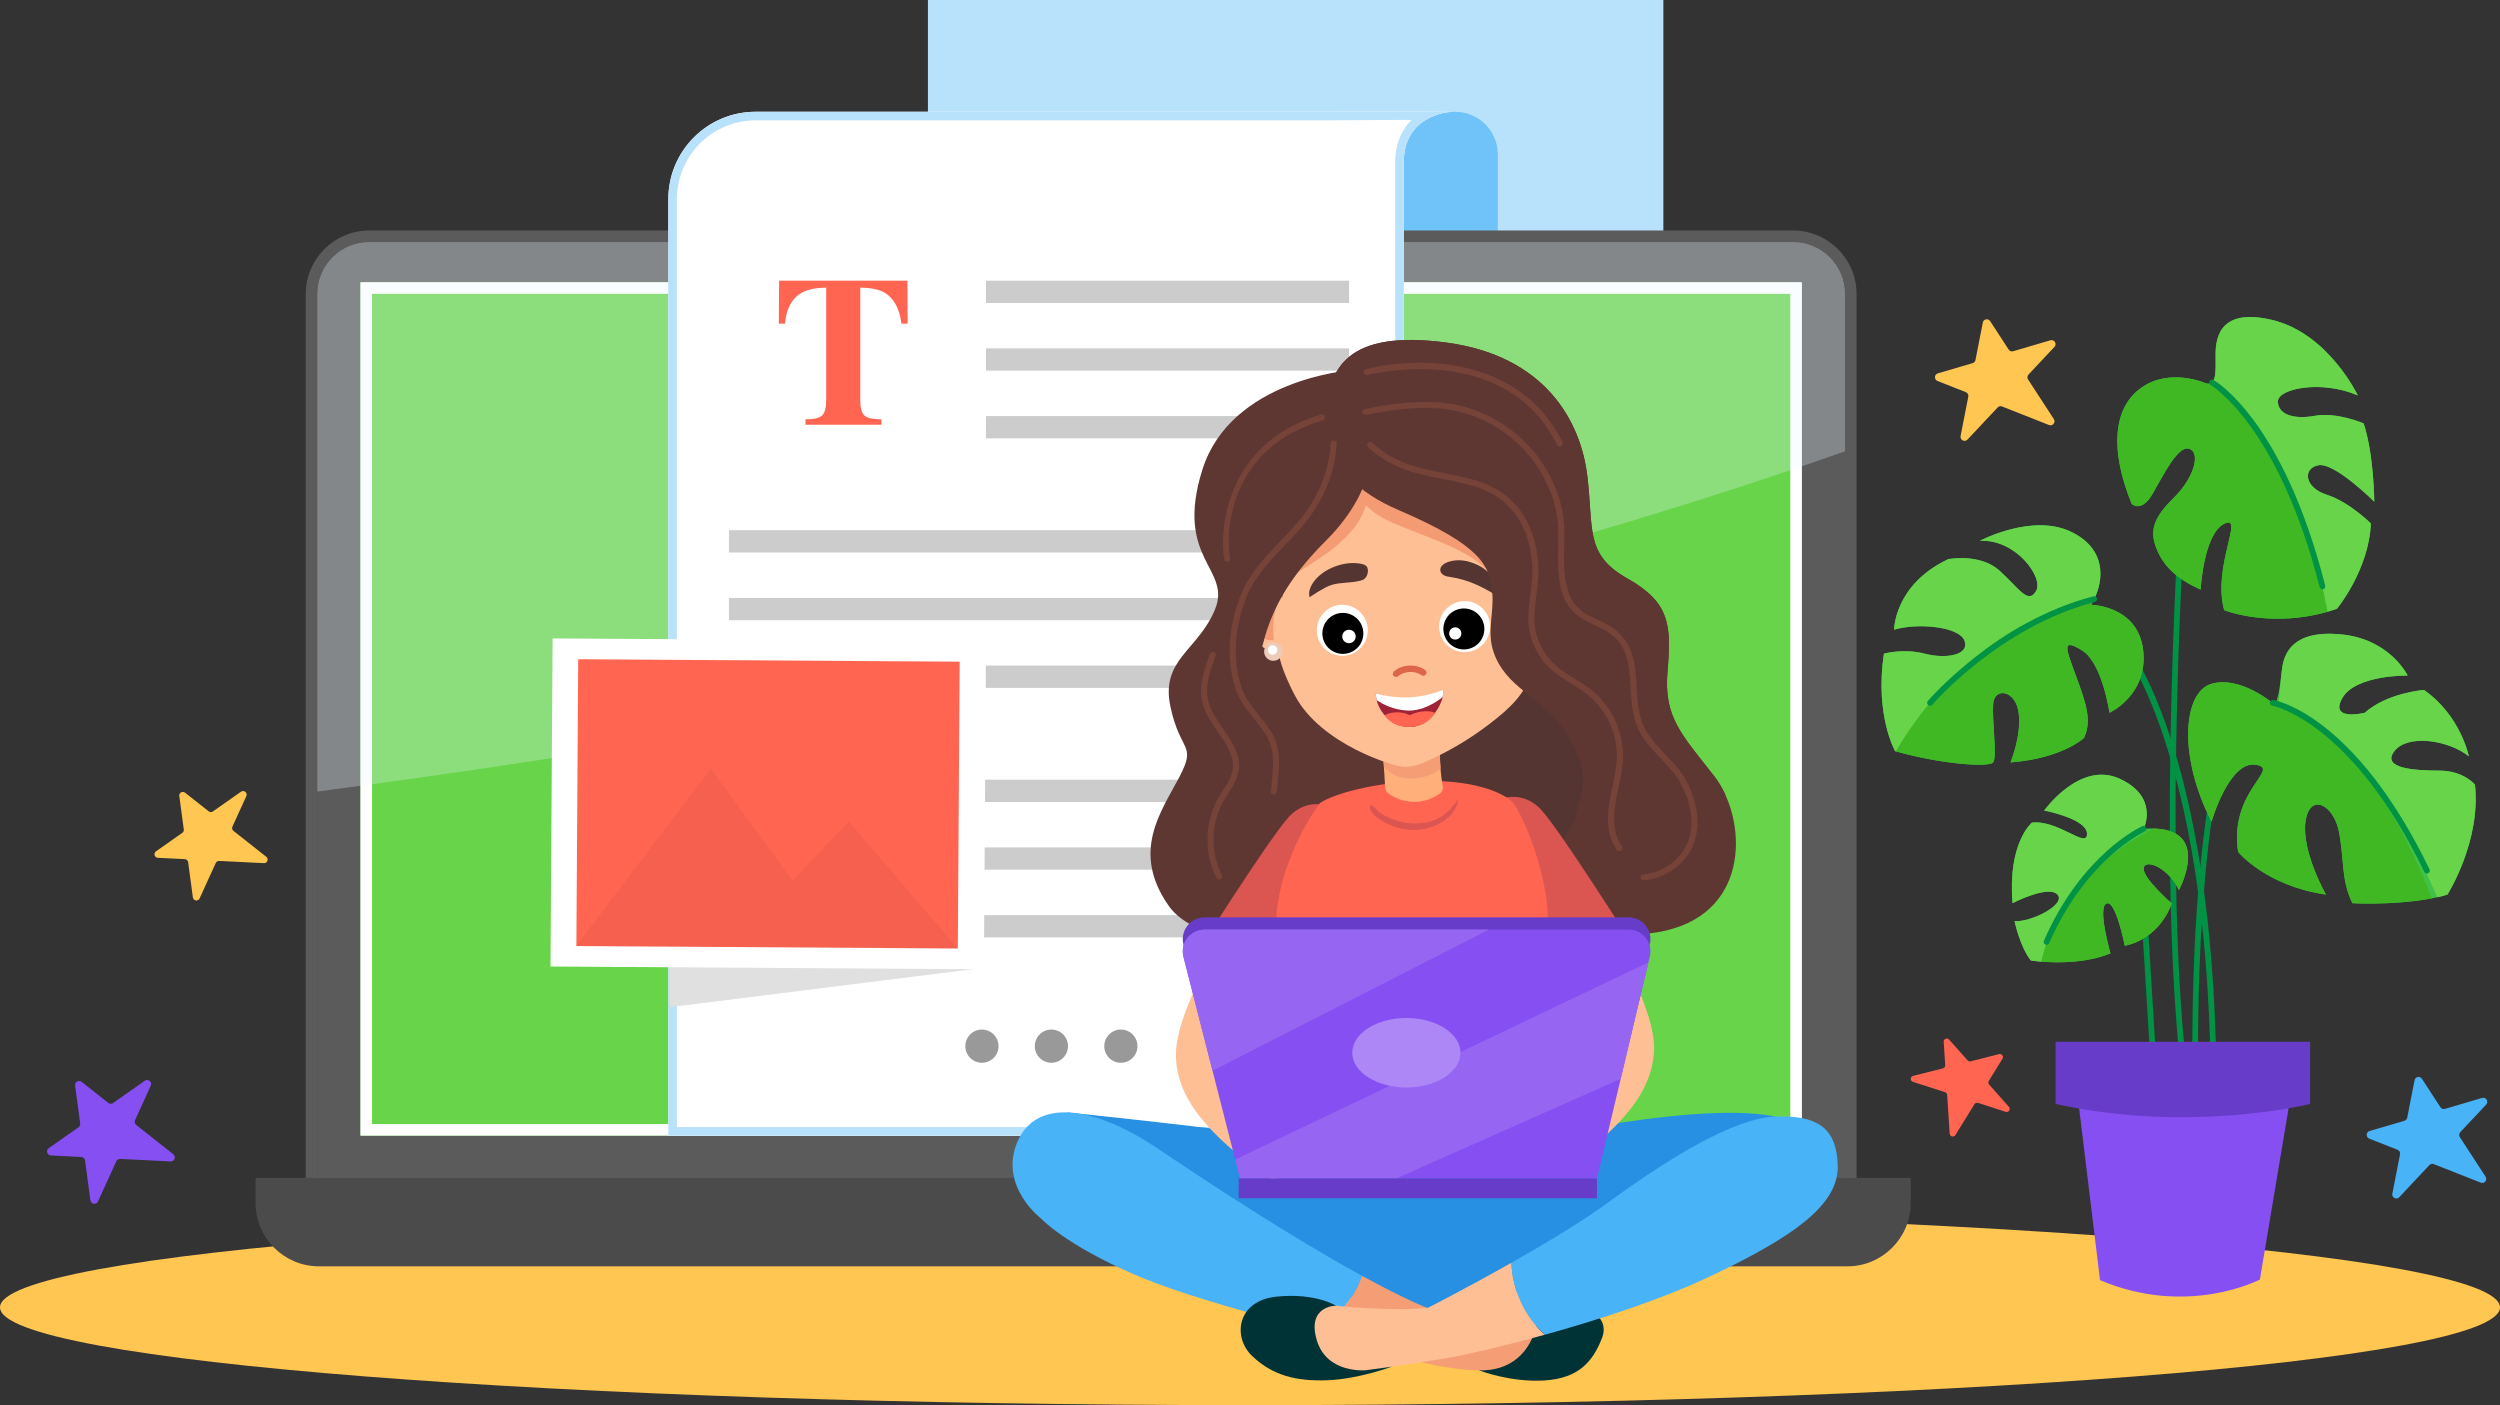 <svg width="564" height="317" viewBox="0 0 564 317" fill="none" xmlns="http://www.w3.org/2000/svg">
<rect x="0" y="0" width="564" height="317" fill="#333333" stroke="none"/>
<path d="M282 317C437.744 317 564 307.125 564 294.943C564 282.762 437.744 272.886 282 272.886C126.256 272.886 0 282.762 0 294.943C0 307.125 126.256 317 282 317Z" fill="#FFC652"/>
<path d="M362.208 129.889H209.339V0H375.254V116.838C375.254 124.049 369.406 129.889 362.208 129.889Z" fill="#B8E1FC"/>
<path d="M289.846 32.385C289.846 32.733 275.912 33.013 258.726 33.013C241.531 33.013 227.606 32.733 227.606 32.385C227.606 32.038 241.54 31.758 258.726 31.758C275.912 31.758 289.846 32.038 289.846 32.385Z" fill="#455A64"/>
<path d="M328.278 25.223C333.595 25.223 337.909 29.538 337.909 34.857V54.616H309.124V36.382C309.124 30.214 314.123 25.223 320.279 25.223H328.278Z" fill="#6FC3F9"/>
<path d="M404.521 282.607H83.296C76.83 282.607 71.581 277.365 71.581 270.888V66.335C71.581 59.867 76.821 54.616 83.296 54.616H404.521C410.987 54.616 416.236 59.858 416.236 66.335V270.888C416.236 277.356 410.996 282.607 404.521 282.607Z" fill="#5B5B5C"/>
<path d="M404.521 54.616C410.986 54.616 416.236 59.857 416.236 66.335V270.888C416.236 277.356 410.996 282.607 404.521 282.607H83.296C76.83 282.607 71.581 277.365 71.581 270.888V66.335C71.581 59.867 76.821 54.616 83.296 54.616H404.521ZM404.521 52H83.296C75.402 52 68.976 58.429 68.976 66.325V270.879C68.976 278.775 75.402 285.203 83.296 285.203H404.521C412.415 285.203 418.841 278.775 418.841 270.879V66.335C418.841 58.429 412.424 52 404.521 52Z" fill="#5B5B5C"/>
<path d="M404.521 282.607H83.296C76.83 282.607 71.581 277.365 71.581 270.888V66.335C71.581 59.867 76.821 54.616 83.296 54.616H404.521C410.987 54.616 416.236 59.858 416.236 66.335V270.888C416.236 277.356 410.996 282.607 404.521 282.607Z" fill="#5B5B5C"/>
<path d="M416.747 285.686H71.967C64.064 285.686 57.656 279.277 57.656 271.371V265.734H431.057V271.371C431.057 279.286 424.65 285.686 416.747 285.686Z" fill="#4B4B4C"/>
<path d="M406.498 63.67H81.316V256.206H406.498V63.67Z" fill="#67D449"/>
<path d="M403.893 66.286V253.6H83.931V66.286H403.893ZM406.498 63.67H81.316V256.206H406.498V63.67Z" fill="white"/>
<path opacity="0.28" d="M71.591 178.578C151.731 168.085 293.734 145.015 416.236 101.809V66.325C416.236 59.857 410.996 54.606 404.521 54.606H83.296C76.83 54.606 71.581 59.848 71.581 66.325V178.578H71.591Z" fill="#EBF7FD"/>
<path d="M328.029 25.194L316.025 25.107L298.588 25.213H170.47C159.595 25.213 150.775 34.036 150.775 44.915V253.021V256.196H316.691V36.024C317.173 25.223 328.029 25.194 328.029 25.194Z" fill="white"/>
<path d="M316.015 27.047L318.457 27.067C316.44 29.017 314.944 31.874 314.761 35.938V35.976V36.015V254.266H152.705V253.021V44.925C152.705 35.127 160.676 27.154 170.47 27.154H298.588L316.015 27.047ZM316.015 25.117L298.578 25.223H170.47C159.595 25.223 150.775 34.046 150.775 44.925V253.031V256.206H316.691V36.025C317.173 25.223 328.029 25.194 328.029 25.194L316.015 25.117Z" fill="#B8E1FC"/>
<path d="M304.347 63.323H222.441V68.352H304.347V63.323Z" fill="#CCCCCC"/>
<path d="M304.347 93.865H222.441V98.894H304.347V93.865Z" fill="#CCCCCC"/>
<path d="M304.347 78.594H222.441V83.623H304.347V78.594Z" fill="#CCCCCC"/>
<path d="M304.348 119.609H164.448V124.638H304.348V119.609Z" fill="#CCCCCC"/>
<path d="M304.348 150.16H164.448V155.189H304.348V150.16Z" fill="#CCCCCC"/>
<path d="M304.348 134.889H164.448V139.919H304.348V134.889Z" fill="#CCCCCC"/>
<path d="M304.348 175.904H164.448V180.933H304.348V175.904Z" fill="#CCCCCC"/>
<path d="M304.348 206.455H164.448V211.484H304.348V206.455Z" fill="#CCCCCC"/>
<path d="M304.348 191.175H164.448V196.204H304.348V191.175Z" fill="#CCCCCC"/>
<path d="M221.525 239.758C223.593 239.758 225.269 238.081 225.269 236.012C225.269 233.944 223.593 232.267 221.525 232.267C219.458 232.267 217.781 233.944 217.781 236.012C217.781 238.081 219.458 239.758 221.525 239.758Z" fill="#999999"/>
<path d="M237.196 239.758C239.264 239.758 240.94 238.081 240.94 236.012C240.94 233.944 239.264 232.267 237.196 232.267C235.128 232.267 233.452 233.944 233.452 236.012C233.452 238.081 235.128 239.758 237.196 239.758Z" fill="#999999"/>
<path d="M252.868 239.758C254.936 239.758 256.612 238.081 256.612 236.012C256.612 233.944 254.936 232.267 252.868 232.267C250.8 232.267 249.124 233.944 249.124 236.012C249.124 238.081 250.8 239.758 252.868 239.758Z" fill="#999999"/>
<path d="M175.767 63.323H204.716L204.764 73.024H203.374C202.921 69.549 201.618 67.203 199.476 65.977C198.27 65.302 196.475 64.935 194.072 64.867V90.206C194.072 91.972 194.381 93.15 194.998 93.729C195.616 94.308 196.899 94.598 198.858 94.598V95.824H181.721V94.598C183.602 94.598 184.847 94.308 185.465 93.72C186.082 93.131 186.391 91.963 186.391 90.206V64.867C184.046 64.935 182.242 65.302 180.987 65.977C178.691 67.232 177.388 69.578 177.089 73.024H175.699L175.767 63.323Z" fill="#FF6551"/>
<path d="M299.427 111.683C299.427 112.031 295.307 112.311 290.231 112.311C285.156 112.311 281.035 112.031 281.035 111.683C281.035 111.336 285.156 111.056 290.231 111.056C295.317 111.056 299.427 111.336 299.427 111.683Z" fill="#455A64"/>
<path d="M215.592 148.885L219.355 218.666L151.152 227.209L151.104 148.296L215.592 148.885Z" fill="#E0E0E0"/>
<path d="M124.667 144.027L124.191 218.045L221.971 218.673L222.446 144.655L124.667 144.027Z" fill="white"/>
<path d="M130.445 148.724L130.029 213.427L216.084 213.98L216.5 149.277L130.445 148.724Z" fill="#FF6551"/>
<g opacity="0.2">
<path opacity="0.2" d="M130.02 213.425L160.339 173.404L178.789 198.685L191.507 185.315L216.075 213.984L130.02 213.425Z" fill="black"/>
</g>
<g opacity="0.2">
<g opacity="0.2">
<g opacity="0.2">
<path opacity="0.2" d="M186.894 168.645C186.874 172.391 183.815 175.402 180.071 175.383C176.327 175.364 173.317 172.304 173.336 168.559C173.355 164.813 176.414 161.802 180.158 161.821C183.902 161.85 186.913 164.9 186.894 168.645Z" fill="black"/>
</g>
</g>
</g>
<path d="M240.739 250.965C240.739 250.965 276.597 254.546 311.384 259.546H333.723C333.723 259.546 380.958 247.876 400.508 251.892L328.116 301.121L252.049 273.418L240.739 250.965Z" fill="#2790E2"/>
<path d="M333.713 309.162C333.713 309.162 340.651 311.904 348.409 311.431C356.168 310.958 359.333 307.164 361.398 301.894C363.463 296.623 356.853 294.355 354.807 294.577C352.761 294.808 339.57 298.496 339.57 298.496L333.713 309.162Z" fill="#003336"/>
<path d="M307.244 287.81C290.743 278.794 271.598 266.12 261.138 259.093C246.587 249.314 233.627 247.722 229.468 257.732C225.309 267.742 234.997 275.02 234.997 275.02C234.997 275.02 240.218 280.706 255.908 287.53C266.918 292.318 286.227 297.463 296.774 300.098C301.638 297.193 305.632 292.926 307.244 287.81Z" fill="#49B3F7"/>
<path d="M345.803 293.438C343.391 292.984 324.699 296.169 324.699 296.169C319.739 294.316 313.689 291.343 307.243 287.82C305.632 292.936 301.637 297.193 296.773 300.098C301.251 301.218 304.155 301.893 304.155 301.893C304.155 301.893 320.019 308.901 333.722 309.162C347.415 309.423 348.206 293.891 345.803 293.438Z" fill="#F59D75"/>
<path d="M301.377 294.567C301.377 294.567 296.832 291.613 287.964 292.52C279.096 293.428 277.958 301.613 282.512 305.938C287.067 310.262 292.287 311.623 299.331 311.392C306.376 311.16 313.999 308.322 313.999 308.322L301.377 294.567Z" fill="#003336"/>
<path d="M340.988 284.866C330.933 290.561 322.181 295.021 322.181 295.021C313.197 295.928 301.376 294.567 301.376 294.567C301.376 294.567 294.785 294.567 297.053 302.299C299.33 310.031 308.189 309.123 308.189 309.123C308.189 309.123 317.057 307.984 326.378 306.392C330.527 305.687 338.845 303.795 348.485 301.121C343.969 296.97 341.161 291.034 340.988 284.866Z" fill="#FFBF94"/>
<path d="M400.497 251.892C391.407 252.201 376.624 261.139 362.989 271.149C357.084 275.474 348.66 280.532 340.988 284.866C341.162 291.034 343.97 296.97 348.496 301.121C360.49 297.791 374.559 293.244 385.27 288.196C404.598 279.103 414.827 271.825 414.595 262.954C414.364 254.092 409.587 251.592 400.497 251.892Z" fill="#49B3F7"/>
<path d="M299.167 93.913C299.167 93.913 296.446 106.906 315.475 115.062C334.504 123.219 336.009 127.765 336.617 133.499C337.225 139.233 332.39 145.363 343.266 156.492C354.141 167.622 351.719 173.645 348.399 186.648C345.08 199.65 356.553 214.458 375.881 209.921C395.209 205.394 394.003 184.466 386.756 175.142C379.509 165.817 375.283 161.927 376.19 151.482C377.097 141.038 376.769 135.932 367.11 130.487C357.441 125.043 359.583 119.29 358.078 107.205C356.572 95.119 348.718 80.312 326.369 77.29C304.001 74.279 299.476 83.034 299.167 93.913Z" fill="#5F3732"/>
<path d="M322.384 202.903C343.179 202.903 360.037 187.552 360.037 168.616C360.037 149.68 343.179 134.329 322.384 134.329C301.589 134.329 284.731 149.68 284.731 168.616C284.731 187.552 301.589 202.903 322.384 202.903Z" fill="#553532"/>
<path d="M304.706 83.536C304.706 83.536 277.726 85.553 271.28 105.892C264.834 126.231 277.929 128.238 274.098 137.505C270.276 146.772 261.814 148.741 264.033 159.34C266.253 169.939 270.074 167.632 266.05 175.325C262.026 183.028 255.049 192.092 263.676 204.38C272.293 216.668 312.561 216.301 317.193 198.154C321.825 180.007 316.189 124.03 316.189 124.03L315.784 94C315.784 94.009 312.079 82.233 304.706 83.536Z" fill="#5F3732"/>
<path d="M274.29 214.12C274.29 214.12 265.075 229.275 265.287 238.271C265.499 247.268 271.569 255.617 287.741 266.815L291.881 249.304L283.351 238.841L288.88 223.541L274.29 214.12Z" fill="#FFBF94"/>
<path d="M300.972 182.285C300.972 182.285 295.269 179.225 290.598 184.486C285.928 189.746 270.016 214.998 270.016 214.998C270.016 214.998 281.335 223.782 290.106 223.782C290.106 223.782 302.477 205.992 304.416 198.308C306.346 190.625 305.922 184.92 300.972 182.285Z" fill="#DB5551"/>
<path d="M364.149 212.498C364.149 212.498 373.364 227.653 373.152 236.649C372.93 245.656 366.87 253.996 350.697 265.193L349.211 243.822L356.159 235.182L348.343 215.77L364.149 212.498Z" fill="#FFBF94"/>
<path d="M337.466 180.653C337.466 180.653 343.169 177.593 347.84 182.854C352.51 188.115 368.422 213.367 368.422 213.367C368.422 213.367 357.103 222.151 348.332 222.151C348.332 222.151 335.961 204.361 334.021 196.677C332.101 189.003 332.526 183.288 337.466 180.653Z" fill="#DB5551"/>
<path d="M297.758 181.194C297.758 181.194 285.368 197.42 288.234 215.172C291.1 232.924 295.577 249.507 298.607 256.728C301.637 263.958 322.384 263.658 322.384 263.658C322.384 263.658 339.28 263.263 342.262 256.728C345.244 250.193 345.881 224.719 345.881 224.719C345.881 224.719 349.576 217.363 349.171 206.398C348.756 195.432 342.957 182.69 341.152 180.895C339.348 179.099 332.661 175.499 318.572 176.281C309.839 176.773 300.981 178.983 297.758 181.194Z" fill="#FF6551"/>
<path d="M311.334 158.905C311.382 159.726 311.44 160.556 311.488 161.376C311.527 161.994 311.566 162.612 311.604 163.22C311.652 164.05 311.71 164.871 311.759 165.701C311.807 166.473 311.855 167.245 311.903 168.018C311.913 168.24 311.932 168.462 311.942 168.684C312.029 170.141 312.125 171.599 312.212 173.066C312.299 174.437 312.386 175.798 312.463 177.168C312.492 177.584 312.521 178.018 312.695 178.375C312.878 178.752 313.206 178.993 313.524 179.215C317.008 181.561 321.543 181.435 324.901 178.983C325.355 178.655 325.586 178.028 325.48 177.4C325.249 176.087 325.085 174.755 324.979 173.414C324.882 172.217 324.834 171.02 324.843 169.823C324.843 169.533 324.853 169.243 324.853 168.954C324.872 168.124 324.911 167.294 324.979 166.463C325.065 165.402 325.191 164.349 325.355 163.297C325.365 163.239 325.374 163.182 325.384 163.124L325.007 163.008L321.196 161.869L319.787 161.444L311.334 158.905Z" fill="#FFAF79"/>
<path d="M311.759 165.701C311.807 166.473 311.855 167.246 311.904 168.018C311.913 168.24 311.932 168.462 311.942 168.684C312.029 170.141 312.125 171.599 312.212 173.066C316.043 177.246 322.537 175.566 324.988 173.423C324.892 172.226 324.844 171.03 324.853 169.833C324.853 169.543 324.863 169.253 324.863 168.964C324.882 168.134 324.921 167.304 324.988 166.473C324.429 166.097 324.023 165.827 324.023 165.827C324.023 165.827 322.364 165.798 320.202 165.759C317.404 165.711 313.747 165.672 311.759 165.701Z" fill="#F59D75"/>
<path d="M309.038 181.937C309.038 181.754 309.26 181.686 309.404 181.734C310.09 181.966 310.524 182.651 311.074 183.105C311.769 183.684 312.56 184.138 313.38 184.495C315.3 185.335 317.385 185.789 319.469 185.76C321.476 185.731 323.425 185.306 325.153 184.244C326.735 183.269 327.71 181.899 328.848 180.48C328.877 180.441 328.945 180.47 328.935 180.518C328.443 184.688 323.136 187.15 319.44 187.227C317.192 187.275 314.828 186.821 312.83 185.779C311.518 185.113 308.99 183.646 309.038 181.937Z" fill="#DB5551"/>
<path d="M348.929 125.168C349.836 133.325 348.977 141.665 346.43 149.465C345.638 151.897 344.673 154.291 343.216 156.395C341.759 158.5 339.849 160.257 337.861 161.878C333.171 165.72 327.989 168.954 322.479 171.473C320.665 172.303 318.745 173.066 316.747 172.998C314.364 172.921 298.027 167.921 292.18 156.994C290.886 154.571 288.291 149.127 288.474 146.385C288.995 138.258 289.516 130.13 290.433 122.041C291.166 115.583 292.266 108.855 296.145 103.633C297.767 101.442 299.822 99.617 301.897 97.851C303.913 96.133 305.998 94.443 308.372 93.275C312.762 91.113 317.819 90.862 322.721 90.843C326.223 90.833 329.823 90.939 333.046 92.3C335.612 93.391 337.812 95.216 339.723 97.252C345.551 103.411 349.131 111.645 349.662 120.11L348.929 125.168Z" fill="#FFBF94"/>
<path d="M337.148 131.819C337.09 131.559 337.023 131.308 336.936 131.057C336.154 128.74 333.81 127.446 331.561 126.771C329.911 126.269 328.087 126.24 326.476 126.858C325.656 127.176 324.787 127.871 324.932 128.74C325.009 129.242 325.424 129.638 325.887 129.85C326.35 130.062 326.872 130.12 327.373 130.198C331.021 130.748 334.427 132.34 337.505 134.3C337.428 133.47 337.341 132.63 337.148 131.819Z" fill="#553532"/>
<path d="M305.236 131.308C303.162 131.559 301.058 131.453 299.109 132.495C297.845 133.161 296.629 133.904 295.452 134.725C294.979 133.238 296.031 131.501 297.025 130.458C299.418 127.929 303.789 126.462 307.195 127.225C307.591 127.311 308.006 127.447 308.276 127.746C309.019 128.605 308.43 130.497 307.398 130.844C306.684 131.086 305.96 131.211 305.236 131.308Z" fill="#553532"/>
<path d="M320.764 152.37C319.905 151.791 318.998 151.55 317.994 151.598C317.869 151.608 317.734 151.617 317.608 151.627C317.531 151.637 317.483 151.646 317.338 151.675C317.087 151.723 316.836 151.791 316.595 151.878C316.18 152.023 315.726 152.283 315.312 152.621C315.012 152.862 314.501 152.679 314.318 152.38C314.096 152.013 314.25 151.637 314.559 151.386C316.47 149.841 319.422 149.725 321.449 151.096C321.767 151.318 321.941 151.704 321.738 152.071C321.565 152.399 321.082 152.592 320.764 152.37Z" fill="#DD664A"/>
<path d="M346.895 136.057C347.098 135.024 348.14 134.233 349.192 134.31C349.925 134.368 350.591 134.783 351.112 135.304C352.357 136.52 352.984 138.258 353.11 139.995C353.235 141.733 352.878 143.461 352.376 145.131C352.125 145.98 351.817 146.83 351.305 147.554C350.321 148.944 348.536 149.716 346.847 149.484C345.158 149.262 343.643 148.046 343.055 146.444L346.895 136.057Z" fill="#FFBF94"/>
<path d="M347.85 137.901C347.85 137.901 351.006 137.341 350.591 142.486C350.176 147.64 346.036 146.521 346.036 146.521C346.036 146.521 348.825 143.248 347.85 137.901Z" fill="#F49B73"/>
<path d="M345.361 150.276C345.814 151.328 347.03 151.82 348.091 151.376C349.143 150.922 349.635 149.706 349.191 148.644C348.738 147.592 347.522 147.1 346.461 147.544C345.409 147.998 344.917 149.214 345.361 150.276Z" fill="#EECAB9"/>
<path d="M346.278 149.253C346.509 149.803 347.136 150.054 347.687 149.822C348.237 149.59 348.487 148.963 348.256 148.413C348.024 147.863 347.397 147.612 346.847 147.843C346.297 148.075 346.036 148.702 346.278 149.253Z" fill="white"/>
<path d="M289.596 135.555C289.191 134.387 288.274 133.412 287.135 132.93C286.711 132.746 286.248 132.63 285.784 132.659C284.549 132.746 283.613 133.827 283.063 134.938C281.645 137.824 281.886 141.386 283.42 144.214C283.758 144.832 284.154 145.43 284.704 145.865C286.112 146.965 288.419 146.608 289.422 145.131L289.596 135.555Z" fill="#FFBF94"/>
<path d="M287.386 144.359C287.386 144.359 283.72 145.401 283.99 140.237C284.299 134.262 288.101 136.482 288.101 136.482C288.101 136.482 286.827 139.697 287.386 144.359Z" fill="#F49B73"/>
<path d="M285.349 147.814C285.803 148.866 287.019 149.359 288.08 148.915C289.132 148.461 289.624 147.245 289.18 146.183C288.727 145.131 287.511 144.639 286.449 145.083C285.388 145.536 284.896 146.752 285.349 147.814Z" fill="#EECAB9"/>
<path d="M286.122 147.062C286.354 147.612 286.981 147.863 287.531 147.631C288.081 147.4 288.332 146.772 288.1 146.222C287.869 145.672 287.242 145.421 286.692 145.653C286.142 145.884 285.891 146.521 286.122 147.062Z" fill="white"/>
<path d="M310.361 156.405C310.361 156.405 310.4 157.013 310.564 157.94C310.834 159.436 313.044 164.011 318.033 164.011C322.771 164.011 325.231 158.77 325.473 157.235C325.627 156.222 325.656 155.546 325.656 155.546C325.656 155.546 319.017 159.513 310.361 156.405Z" fill="#9F2236"/>
<path d="M310.361 156.405C310.361 156.405 310.4 157.013 310.564 157.94C311.934 158.866 314.289 160.102 317.29 160.295C320.957 160.527 324.122 158.336 325.473 157.235C325.627 156.222 325.656 155.546 325.656 155.546C325.656 155.546 318.834 158.944 310.361 156.405Z" fill="white"/>
<path d="M312.358 161.338C313.516 163.046 315.475 164.07 318.032 164.012C320.657 163.944 322.626 162.718 323.745 160.807C322.741 160.373 320.609 160.122 318.003 161.347C318.013 161.338 315.523 159.89 312.358 161.338Z" fill="#FF6551"/>
<path d="M305.808 147.108C308.522 145.457 309.383 141.917 307.732 139.203C306.081 136.488 302.543 135.627 299.829 137.278C297.116 138.93 296.254 142.469 297.905 145.184C299.557 147.898 303.095 148.76 305.808 147.108Z" fill="white"/>
<path d="M307.07 144.99C308.228 142.714 307.322 139.93 305.046 138.772C302.771 137.614 299.988 138.52 298.831 140.796C297.673 143.072 298.579 145.856 300.854 147.014C303.129 148.172 305.912 147.266 307.07 144.99Z" fill="black"/>
<path d="M305.583 142.727C306.056 143.422 305.882 144.368 305.188 144.841C304.493 145.314 303.547 145.14 303.074 144.445C302.602 143.75 302.775 142.804 303.47 142.331C304.165 141.868 305.111 142.042 305.583 142.727Z" fill="white"/>
<path d="M330.676 147.108C333.849 146.966 336.306 144.277 336.164 141.103C336.021 137.929 333.334 135.471 330.16 135.613C326.987 135.756 324.53 138.444 324.673 141.618C324.815 144.793 327.503 147.25 330.676 147.108Z" fill="white"/>
<path d="M332.417 145.974C334.671 144.776 335.529 141.977 334.331 139.722C333.134 137.466 330.336 136.609 328.081 137.807C325.827 139.004 324.97 141.803 326.167 144.059C327.364 146.314 330.162 147.172 332.417 145.974Z" fill="black"/>
<path d="M326.95 143.152C327.085 143.905 327.799 144.397 328.552 144.262C329.305 144.127 329.797 143.413 329.662 142.66C329.526 141.907 328.812 141.415 328.06 141.55C327.307 141.675 326.815 142.399 326.95 143.152Z" fill="white"/>
<path d="M302.814 100.94C302.814 100.94 302.003 112.755 314.22 117.958C326.436 123.161 335.217 124.657 340.631 135.594C340.631 135.594 336.501 106.027 324.931 100.94C313.342 95.853 305.082 90.882 302.814 100.94Z" fill="#F49B73"/>
<path d="M308.498 107.069C308.498 107.069 310.486 113.411 304.735 119.975C298.993 126.539 292.75 127.813 284.722 135.594L288.466 109.483L302.795 99.424L308.498 107.069Z" fill="#F49B73"/>
<path d="M309.037 97.87C309.037 97.87 312.27 108.875 299.04 122.07C285.811 135.266 283.678 145.807 282.829 161.348L275.109 119.406C275.109 119.406 275.756 99.82 288.175 92.841C300.575 85.843 307.079 90.138 309.037 97.87Z" fill="#5F3732"/>
<path d="M386.756 175.141C379.51 165.817 375.283 161.927 376.19 151.482C377.097 141.038 376.769 135.932 367.11 130.487C357.441 125.043 359.583 119.29 358.078 107.205C356.573 95.119 348.718 80.312 326.369 77.3C304.021 74.279 299.485 83.043 299.186 93.913C299.186 93.913 296.465 106.905 315.494 115.062C334.523 123.219 336.029 127.765 336.636 133.499C337.129 138.21 335.334 142.467 336.974 147.177C339.724 155.102 347.367 157.12 352.076 163.558C355.164 167.786 357.866 172.863 357.016 178.037C356.544 180.904 355.009 183.694 355.55 186.542C360.394 188.125 365.991 189.524 370.343 186.86C373.73 184.785 375.447 180.315 374.299 176.503C373.913 175.199 379.394 176.937 379.789 177.033C382.916 177.854 386.081 178.501 389.227 179.234C388.513 177.728 387.683 176.338 386.756 175.141Z" fill="#5F3732"/>
<path d="M365.325 192.005C365.113 192.005 364.91 191.908 364.775 191.725C362.942 189.186 362.353 185.653 363.038 181.232C363.241 179.958 363.511 178.674 363.781 177.439C364.235 175.363 364.698 173.211 364.775 171.078C364.959 165.653 362.45 160.16 358.223 156.753C357.056 155.816 355.743 155.006 354.479 154.224C352.858 153.22 351.169 152.187 349.732 150.845C346.576 147.93 344.733 143.625 344.791 139.329C344.82 137.457 345.042 135.709 345.264 134.03C345.563 131.771 345.833 129.638 345.659 127.254C344.965 117.9 340.227 111.77 331.967 109.512C329.709 108.894 327.528 108.459 325.415 108.044C319.528 106.876 313.96 105.766 308.644 100.892C308.364 100.641 308.354 100.206 308.605 99.936C308.856 99.656 309.28 99.637 309.56 99.897C314.607 104.521 319.741 105.544 325.685 106.722C327.817 107.147 330.017 107.581 332.324 108.208C341.192 110.631 346.267 117.186 347.01 127.157C347.203 129.676 346.895 131.983 346.605 134.213C346.393 135.864 346.171 137.563 346.142 139.358C346.084 143.277 347.773 147.206 350.648 149.861C351.999 151.106 353.553 152.061 355.193 153.075C356.496 153.876 357.847 154.716 359.082 155.701C363.637 159.369 366.348 165.276 366.146 171.126C366.068 173.375 365.586 175.585 365.123 177.728C364.862 178.945 364.582 180.2 364.399 181.445C363.772 185.499 364.274 188.694 365.895 190.943C366.117 191.242 366.049 191.667 365.74 191.889C365.605 191.966 365.46 192.005 365.325 192.005Z" fill="#754338"/>
<path d="M370.816 198.608C370.469 198.608 370.169 198.337 370.141 197.98C370.112 197.604 370.391 197.285 370.768 197.256C374.936 196.957 378.893 194.187 380.61 190.374C382.907 185.267 380.852 178.481 377.638 174.417C376.741 173.278 375.699 172.188 374.695 171.126C372.447 168.761 370.121 166.309 369.06 163.133C368.153 160.411 367.989 157.602 367.844 154.89C367.535 149.417 367.275 144.696 361.215 141.733C360.78 141.521 360.356 141.318 359.941 141.125C357.162 139.822 354.537 138.586 353.022 135.198C351.343 131.443 351.43 127.398 351.517 123.479C351.575 120.796 351.633 118.025 351.102 115.429C350.272 111.375 348.487 107.427 345.949 104.009C340.893 97.214 332.951 92.783 324.71 92.146C318.689 91.683 312.706 92.687 308.171 93.613C307.804 93.691 307.447 93.449 307.37 93.082C307.293 92.716 307.534 92.359 307.901 92.281C312.523 91.335 318.631 90.312 324.816 90.785C333.443 91.451 341.742 96.085 347.039 103.189C349.703 106.761 351.565 110.892 352.434 115.139C352.993 117.881 352.935 120.728 352.877 123.489C352.791 127.427 352.713 131.144 354.267 134.619C355.579 137.553 357.76 138.576 360.53 139.88C360.954 140.082 361.388 140.285 361.823 140.497C368.587 143.808 368.905 149.397 369.205 154.793C369.349 157.419 369.504 160.131 370.353 162.68C371.318 165.575 373.441 167.805 375.689 170.17C376.712 171.251 377.773 172.371 378.709 173.549C382.183 177.931 384.374 185.306 381.855 190.905C379.945 195.161 375.535 198.241 370.884 198.579C370.855 198.608 370.835 198.608 370.816 198.608Z" fill="#754338"/>
<path d="M351.903 100.766C351.652 100.766 351.411 100.631 351.295 100.39C339.697 76.972 309.735 84.289 308.47 84.607C308.104 84.694 307.737 84.482 307.65 84.115C307.563 83.748 307.776 83.381 308.142 83.294C320.079 80.263 342.871 80.321 352.511 99.782C352.675 100.119 352.54 100.525 352.202 100.689C352.106 100.747 352 100.766 351.903 100.766Z" fill="#754338"/>
<path d="M287.377 179.282C287.358 179.282 287.348 179.282 287.329 179.282C286.953 179.253 286.673 178.935 286.702 178.558C286.76 177.728 286.847 176.908 286.924 176.116C287.319 172.187 287.657 168.79 285.274 165.276C284.569 164.243 283.778 163.258 283.016 162.303C281.375 160.256 279.677 158.142 278.77 155.44C276.618 149.021 277.033 141.491 279.937 134.223C281.896 129.319 285.39 125.69 288.777 122.176C290.108 120.796 291.478 119.367 292.742 117.88C297.297 112.533 299.941 106.181 300.192 99.994C300.202 99.617 300.52 99.299 300.896 99.347C301.273 99.366 301.562 99.675 301.543 100.052C301.282 106.529 298.523 113.179 293.775 118.759C292.482 120.274 291.092 121.722 289.751 123.112C286.306 126.693 283.054 130.072 281.192 134.725C278.451 141.588 278.036 148.982 280.053 155.005C280.883 157.476 282.427 159.407 284.068 161.453C284.849 162.428 285.66 163.442 286.393 164.513C289.047 168.432 288.67 172.226 288.275 176.242C288.198 177.023 288.12 177.825 288.053 178.655C288.024 179.012 287.734 179.282 287.377 179.282Z" fill="#754338"/>
<path d="M276.849 126.742C276.531 126.742 276.241 126.51 276.184 126.182C275.016 119.695 276.531 99.762 298.03 93.536C298.387 93.43 298.764 93.642 298.87 93.999C298.976 94.356 298.764 94.733 298.407 94.839C277.756 100.814 276.328 119.319 277.515 125.95C277.583 126.317 277.332 126.674 276.965 126.732C276.936 126.732 276.888 126.742 276.849 126.742Z" fill="#754338"/>
<path d="M275.025 198.386C274.774 198.386 274.542 198.251 274.427 198.019C271.609 192.507 271.763 185.48 274.813 180.103C275.15 179.514 275.517 178.925 275.893 178.346C276.897 176.773 277.843 175.296 278.093 173.597C278.537 170.576 276.723 167.95 274.803 165.18C273.336 163.056 271.811 160.865 271.233 158.355C270.354 154.542 271.812 150.643 272.979 147.515C273.114 147.168 273.5 146.984 273.848 147.119C274.195 147.254 274.378 147.641 274.243 147.988C273.134 150.951 271.754 154.639 272.545 158.046C273.066 160.305 274.513 162.39 275.913 164.408C277.9 167.274 279.956 170.248 279.435 173.8C279.145 175.779 278.074 177.458 277.042 179.08C276.685 179.64 276.328 180.2 275.999 180.769C273.172 185.76 273.027 192.295 275.642 197.401C275.816 197.729 275.681 198.144 275.353 198.308C275.227 198.366 275.121 198.386 275.025 198.386Z" fill="#754338"/>
<path d="M266.984 213.087L279.751 263.108H360.277L372.165 213.174C373.024 210.046 370.669 206.957 367.427 206.957H271.761C268.547 206.957 266.193 209.979 266.984 213.087Z" fill="#673CC8"/>
<path d="M266.984 215.848L279.751 265.869H360.277L372.165 215.934C373.024 212.807 370.669 209.718 367.427 209.718H271.761C268.547 209.718 266.193 212.739 266.984 215.848Z" fill="#864FF1"/>
<path d="M335.912 209.718H271.752C268.548 209.718 266.194 212.739 266.994 215.848L273.556 241.553L335.912 209.718Z" fill="#9666F3"/>
<path d="M279.752 265.859H314.992L365.623 243.387L371.876 217.112L278.661 261.602L279.752 265.859Z" fill="#9666F3"/>
<path d="M317.278 245.337C324.02 245.337 329.485 241.828 329.485 237.499C329.485 233.17 324.02 229.661 317.278 229.661C310.536 229.661 305.071 233.17 305.071 237.499C305.071 241.828 310.536 245.337 317.278 245.337Z" fill="#AD87F5"/>
<path d="M360.276 265.859H279.441V270.338H360.276V265.859Z" fill="#673CC8"/>
<path d="M27.106 261.457L38.483 262.017C39.37 262.065 39.785 260.946 39.091 260.396L30.734 253.793C30.406 253.532 30.3 253.079 30.474 252.702L34.015 244.932C34.401 244.092 33.426 243.281 32.664 243.812L25.504 248.841C25.176 249.073 24.732 249.063 24.423 248.812L18.412 244.063C17.775 243.561 16.839 244.092 16.945 244.893L18.084 253.445C18.132 253.783 17.987 254.112 17.707 254.314L11.001 259.025C10.296 259.517 10.615 260.637 11.473 260.675L18.334 261.013C18.769 261.033 19.135 261.37 19.193 261.805L20.39 270.772C20.506 271.68 21.741 271.863 22.117 271.033L26.237 261.988C26.392 261.65 26.73 261.438 27.106 261.457Z" fill="#864FF1"/>
<path d="M492.486 240.346C492.158 240.346 491.878 240.095 491.84 239.767C486.6 191.165 491.782 113.054 491.84 112.272C491.869 111.915 492.168 111.645 492.534 111.664C492.892 111.693 493.162 112.002 493.142 112.359C493.094 113.141 487.912 191.136 493.142 239.622C493.181 239.98 492.92 240.298 492.563 240.337C492.535 240.346 492.506 240.346 492.486 240.346Z" fill="#009245"/>
<path d="M499.395 242.991C499.038 242.991 498.748 242.702 498.738 242.345C497.831 168.626 478.137 145.227 477.944 145.005C477.702 144.735 477.731 144.32 478.011 144.088C478.281 143.856 478.696 143.876 478.928 144.156C479.748 145.102 499.134 168.143 500.041 242.335C500.051 242.692 499.761 242.982 499.395 242.991Z" fill="#009245"/>
<path d="M495.246 244.304C494.889 244.304 494.6 244.015 494.59 243.658C494.136 187.97 501.007 167.834 501.074 167.641C501.19 167.303 501.567 167.12 501.904 167.245C502.242 167.361 502.425 167.738 502.3 168.076C502.232 168.269 495.439 188.26 495.893 243.648C495.902 244.005 495.613 244.304 495.246 244.304C495.256 244.304 495.246 244.304 495.246 244.304Z" fill="#009245"/>
<path d="M485.809 240.347C485.471 240.347 485.181 240.076 485.162 239.738L482.962 203.878C482.943 203.521 483.213 203.212 483.57 203.183C483.917 203.164 484.236 203.434 484.265 203.791L486.465 239.652C486.484 240.009 486.214 240.318 485.857 240.347C485.828 240.347 485.818 240.347 485.809 240.347Z" fill="#009245"/>
<path d="M497.609 86.46C497.609 86.46 489.456 82.85 482.971 87.551C476.487 92.252 476.129 102.021 480.925 113.682C480.925 113.682 483.068 115.796 485.605 111.423C488.153 107.06 491.347 100.409 493.904 101.249C496.461 102.079 495.139 107.668 490.314 112.398C485.49 117.128 484.988 120.072 486.59 123.962C488.191 127.852 491.192 130.651 496.461 133.016C496.461 133.016 497.127 120.458 501.797 118.161C506.468 115.863 499.047 127.804 501.778 137.659C501.778 137.659 513.223 142.206 527.224 137.341C527.224 137.341 534.432 128.595 534.867 118.093C534.867 118.093 529.965 113.218 524.87 111.597C519.775 109.975 519.466 105.554 523.113 104.955C526.761 104.357 535.639 113.189 535.639 113.189C535.639 113.189 535.571 102.571 533.245 95.534C533.245 95.534 527.205 92.899 522.216 93.806C517.227 94.714 513.84 93.362 513.898 90.515C513.956 87.667 523.683 85.65 531.923 89.202C531.923 89.202 525.256 75.138 512.518 72.155C499.781 69.172 499.79 77.435 499.839 80.736C499.887 84.038 499.964 87.213 497.609 86.46Z" fill="#40C249"/>
<path d="M499.337 85.901C499.009 86.48 498.468 86.731 497.609 86.461C497.609 86.461 489.456 82.851 482.971 87.552C476.487 92.252 476.129 102.021 480.925 113.682C480.925 113.682 483.068 115.796 485.605 111.423C488.153 107.06 491.347 100.409 493.904 101.249C496.461 102.079 495.139 107.668 490.314 112.398C485.49 117.128 484.988 120.072 486.59 123.962C488.191 127.852 491.192 130.652 496.461 133.017C496.461 133.017 497.127 120.458 501.797 118.161C506.468 115.863 499.047 127.804 501.778 137.66C501.778 137.66 512.084 141.743 525.111 137.997C521.232 117.958 514.969 98.817 499.337 85.901Z" fill="#3FB824"/>
<path d="M522.215 93.816C517.226 94.723 513.839 93.372 513.897 90.524C513.955 87.677 523.682 85.659 531.923 89.212C531.923 89.212 525.255 75.147 512.517 72.165C499.78 69.182 499.789 77.445 499.838 80.746C499.867 82.841 499.905 84.887 499.326 85.901C514.959 98.816 521.221 117.958 525.11 137.987C525.805 137.785 526.509 137.582 527.223 137.331C527.223 137.331 534.431 128.585 534.866 118.083C534.866 118.083 529.964 113.208 524.869 111.587C519.774 109.965 519.465 105.544 523.112 104.946C526.76 104.347 535.638 113.18 535.638 113.18C535.638 113.18 535.56 102.561 533.244 95.525C533.244 95.534 527.204 92.899 522.215 93.816Z" fill="#67D449"/>
<path d="M523.943 132.939C523.654 132.939 523.384 132.746 523.307 132.447C514.014 95.94 498.864 86.934 498.71 86.847C498.401 86.673 498.285 86.268 498.468 85.959C498.642 85.65 499.038 85.534 499.356 85.718C499.993 86.084 515.124 95.004 524.571 132.138C524.657 132.486 524.445 132.843 524.098 132.93C524.05 132.93 523.992 132.939 523.943 132.939Z" fill="#009245"/>
<path d="M471.759 136.443C471.759 136.443 482.354 136.626 483.502 146.714C484.651 156.801 475.898 160.797 475.898 160.797C475.898 160.797 474.287 149.532 469.684 146.714C465.081 143.895 465.998 146.144 468.304 152.389C470.611 158.645 471.99 162.554 470.147 166.473C470.147 166.473 465.313 171.077 453.569 172.004C453.569 172.004 456.107 165.932 455.412 160.787C454.718 155.642 449.883 154.947 449.652 158.867C449.42 162.786 450.568 170.846 449.652 171.994C448.735 173.143 437.995 172.448 427.544 169.456C427.544 169.456 422.941 161.425 425.006 147.467C425.006 147.467 429.378 146.212 434.222 147.467C439.066 148.721 444.354 147.775 443.206 144.561C442.057 141.347 432.61 140.449 427.313 142.051C427.313 142.051 427.313 131.906 439.52 126.143C439.52 126.143 446.66 124.763 451.031 128.682C455.403 132.601 457.477 136.443 459.32 133.364C461.164 130.294 454.718 121.539 446.651 122.002C446.651 122.002 458.394 115.786 467.146 119.927C475.898 124.078 474.519 131.983 471.759 136.443Z" fill="#40C249"/>
<path d="M472.395 135.275C474.673 130.709 475.184 123.74 467.146 119.937C458.394 115.786 446.65 122.012 446.65 122.012C454.708 121.549 461.163 130.304 459.32 133.374C457.477 136.443 455.402 132.601 451.031 128.692C446.66 124.773 439.519 126.153 439.519 126.153C427.312 131.916 427.312 142.061 427.312 142.061C432.61 140.459 442.057 141.357 443.205 144.571C444.354 147.785 439.056 148.731 434.221 147.476C429.387 146.222 425.006 147.476 425.006 147.476C422.931 161.425 427.544 169.466 427.544 169.466C427.602 169.485 427.66 169.495 427.727 169.514C437.473 152.911 453.752 138.721 472.395 135.275Z" fill="#67D449"/>
<path d="M483.502 146.704C482.354 136.617 471.759 136.433 471.759 136.433C471.981 136.067 472.193 135.671 472.395 135.265C453.743 138.711 437.474 152.901 427.718 169.504C438.12 172.458 448.735 173.134 449.651 171.995C450.568 170.846 449.42 162.776 449.651 158.867C449.883 154.948 454.717 155.643 455.412 160.788C456.107 165.933 453.569 172.004 453.569 172.004C465.313 171.087 470.147 166.473 470.147 166.473C471.99 162.554 470.61 158.645 468.304 152.39C465.998 146.134 465.081 143.895 469.684 146.714C474.287 149.532 475.898 160.797 475.898 160.797C475.898 160.797 484.65 156.791 483.502 146.704Z" fill="#3FB824"/>
<path d="M435.418 159.214C435.263 159.214 435.118 159.166 434.993 159.06C434.723 158.828 434.684 158.413 434.916 158.143C435.07 157.969 450.239 140.275 472.289 134.522C472.646 134.435 472.993 134.638 473.09 134.985C473.176 135.333 472.974 135.69 472.626 135.787C450.992 141.433 436.074 158.818 435.919 158.992C435.784 159.137 435.601 159.214 435.418 159.214Z" fill="#009245"/>
<path d="M512.749 158.635C512.749 158.635 505.377 152.419 498.931 154.262C492.485 156.106 491.327 170.624 498.931 185.364C498.931 185.364 502.849 171.666 508.831 172.526C514.814 173.385 502.839 178.259 504.914 192.179C504.914 192.179 511.128 199.833 524.724 201.812C524.724 201.812 519.195 192.044 520.121 185.364C521.048 178.684 526.567 181.445 527.725 187.903C528.874 194.351 528.189 198.646 530.717 203.762C530.717 203.762 543.155 204.448 552.139 201.822C552.139 201.822 559.743 189.901 558.353 177.033C558.353 177.033 555.815 173.858 550.296 173.858C544.767 173.848 537.172 173.385 540.164 169.475C543.155 165.566 552.37 166.946 556.973 170.634C556.973 170.634 555.13 161.415 546.841 155.662C546.841 155.662 538.552 156.28 533.486 160.807C533.486 160.807 525.429 162.805 528.42 157.506C531.411 152.206 543.165 152.409 543.165 152.409C543.165 152.409 539.228 144.204 528.198 143.123C517.159 142.042 515.297 147.486 514.843 150.768C514.39 154.05 513.975 159.562 512.749 158.635Z" fill="#40C249"/>
<path d="M513.907 157.062C513.618 158.278 513.261 159.021 512.749 158.635C512.749 158.635 505.377 152.418 498.931 154.262C492.485 156.106 491.327 170.624 498.931 185.364C498.931 185.364 502.849 171.666 508.831 172.525C514.824 173.384 502.839 178.259 504.914 192.179C504.914 192.179 511.128 199.833 524.724 201.812C524.724 201.812 519.195 192.043 520.121 185.364C521.038 178.684 526.567 181.445 527.725 187.902C528.874 194.351 528.189 198.646 530.717 203.762C530.717 203.762 540.241 204.293 548.646 202.662C541.36 184.196 531.624 167.158 513.907 157.062Z" fill="#3FB824"/>
<path d="M558.354 177.024C558.354 177.024 555.816 173.848 550.296 173.848C544.767 173.838 537.173 173.375 540.164 169.466C543.155 165.556 552.371 166.937 556.974 170.624C556.974 170.624 555.131 161.406 546.842 155.652C546.842 155.652 538.553 156.27 533.486 160.797C533.486 160.797 525.429 162.796 528.42 157.496C531.412 152.197 543.165 152.399 543.165 152.399C543.165 152.399 539.228 144.194 528.199 143.113C517.159 142.032 515.297 147.476 514.843 150.758C514.573 152.679 514.332 156.849 513.927 158.568C535.243 168.626 542.171 185.325 549.862 202.421C551.058 202.189 551.039 202.141 552.158 201.812C552.13 201.812 559.733 189.891 558.354 177.024Z" fill="#67D449"/>
<path d="M547.526 197.073C547.285 197.073 547.053 196.938 546.938 196.706C530.504 162.699 512.817 159.234 512.633 159.205C512.276 159.147 512.045 158.809 512.103 158.452C512.161 158.095 512.498 157.863 512.855 157.921C513.598 158.046 531.344 161.454 548.105 196.137C548.26 196.465 548.125 196.851 547.806 197.005C547.719 197.054 547.623 197.073 547.526 197.073Z" fill="#009245"/>
<path d="M483.608 186.976C483.608 186.976 487.188 179.833 478.204 175.682C469.221 171.531 461.163 182.854 461.163 182.854C461.163 182.854 470.832 184.669 470.832 188.124C470.832 191.58 464.386 184.9 458.394 185.586C458.394 185.586 452.893 190.113 454.032 203.743C454.032 203.743 462.08 199.592 464.155 201.803C466.229 204.013 458.172 208.116 454.486 207.797C454.486 207.797 455.634 213.463 458.162 216.687C458.162 216.687 468.294 218.299 476.13 215.075C476.13 215.075 473.138 204.785 475.213 203.83C477.288 202.864 479.353 213.338 479.353 213.338C479.353 213.338 486.725 212.392 489.958 203.83C489.958 203.83 483.483 198.212 483.618 195.934C483.743 193.656 489.041 195.499 491.579 200.799C491.559 200.799 499.742 185.76 483.608 186.976Z" fill="#40C249"/>
<path d="M480.183 189.003C479.517 188.993 484.38 186.908 483.608 186.976C483.608 186.976 487.188 179.833 478.204 175.692C469.221 171.541 461.163 182.864 461.163 182.864C461.163 182.864 470.832 184.679 470.832 188.134C470.832 191.59 464.386 184.91 458.394 185.596C458.394 185.596 452.893 190.123 454.032 203.753C454.032 203.753 462.08 199.602 464.155 201.812C466.229 204.023 458.172 208.125 454.486 207.807C454.486 207.807 455.634 213.473 458.162 216.697C458.162 216.697 459.069 216.842 460.517 216.958C463.653 203.579 473.756 194.409 480.183 189.003Z" fill="#67D449"/>
<path d="M491.559 200.799C491.559 200.799 498.951 187.188 485.75 186.918C473.515 193.279 463.643 203.579 460.517 216.948C463.971 217.218 470.61 217.353 476.12 215.075C476.12 215.075 473.129 204.785 475.203 203.83C477.278 202.864 479.343 213.338 479.343 213.338C479.343 213.338 486.715 212.392 489.948 203.83C489.948 203.83 483.483 198.212 483.608 195.934C483.734 193.655 489.031 195.499 491.559 200.799Z" fill="#3FB824"/>
<path d="M467.454 236.852H518.51L509.835 288.659C509.835 288.659 493.633 297.221 473.765 288.804L467.454 236.852Z" fill="#864FF1"/>
<path d="M461.704 213.155C461.617 213.155 461.53 213.135 461.443 213.097C461.115 212.952 460.96 212.566 461.105 212.238C469.626 192.72 482.778 186.629 483.338 186.378C483.666 186.233 484.052 186.378 484.197 186.706C484.342 187.034 484.197 187.42 483.869 187.565C483.734 187.623 470.61 193.733 462.302 212.749C462.196 213 461.954 213.155 461.704 213.155Z" fill="#009245"/>
<path d="M521.155 249.053C521.155 249.053 494.378 255.772 463.74 249.053V235.037H521.155V249.053Z" fill="#673CC8"/>
<path d="M549.063 262.626L559.658 266.805C560.478 267.134 561.231 266.207 560.749 265.464L554.939 256.535C554.708 256.187 554.756 255.724 555.036 255.415L560.884 249.189C561.52 248.513 560.855 247.432 559.967 247.693L551.572 250.164C551.186 250.28 550.771 250.125 550.559 249.787L546.38 243.368C545.936 242.683 544.885 242.886 544.73 243.687L543.07 252.152C543.003 252.481 542.762 252.751 542.434 252.847L534.579 255.154C533.749 255.396 533.701 256.554 534.502 256.873L540.89 259.392C541.295 259.556 541.536 259.981 541.449 260.415L539.712 269.296C539.539 270.194 540.639 270.753 541.266 270.097L548.069 262.848C548.32 262.577 548.715 262.491 549.063 262.626Z" fill="#49B3F7"/>
<path d="M451.66 91.702L462.255 95.882C463.075 96.21 463.828 95.284 463.345 94.54L457.536 85.611C457.305 85.264 457.353 84.801 457.633 84.492L463.48 78.266C464.117 77.59 463.451 76.509 462.564 76.769L454.168 79.24C453.782 79.356 453.367 79.202 453.155 78.864L448.977 72.445C448.533 71.76 447.481 71.962 447.327 72.763L445.667 81.229C445.6 81.557 445.358 81.828 445.03 81.924L437.175 84.231C436.346 84.472 436.297 85.631 437.098 85.949L443.486 88.469C443.892 88.633 444.133 89.058 444.046 89.492L442.309 98.373C442.135 99.27 443.235 99.83 443.863 99.174L450.666 91.924C450.917 91.654 451.312 91.567 451.66 91.702Z" fill="#FFC652"/>
<path d="M439.279 247.026L439.848 255.753C439.896 256.428 440.784 256.65 441.141 256.071L445.435 249.111C445.599 248.841 445.937 248.716 446.246 248.812L452.48 250.83C453.155 251.052 453.686 250.231 453.213 249.7L448.755 244.681C448.552 244.449 448.523 244.111 448.678 243.851L451.765 238.85C452.094 238.32 451.611 237.653 451.003 237.808L444.586 239.43C444.335 239.497 444.065 239.41 443.891 239.217L439.713 234.526C439.269 234.034 438.449 234.372 438.497 235.038L438.845 240.298C438.864 240.636 438.642 240.935 438.324 241.022L431.598 242.721C430.922 242.895 430.893 243.841 431.559 244.063L438.816 246.409C439.067 246.495 439.26 246.737 439.279 247.026Z" fill="#FF6551"/>
<path d="M49.464 194.225L59.528 194.727C60.31 194.766 60.676 193.781 60.069 193.289L52.667 187.449C52.378 187.217 52.281 186.822 52.436 186.484L55.572 179.601C55.91 178.858 55.051 178.134 54.375 178.607L48.035 183.057C47.746 183.26 47.35 183.25 47.071 183.028L41.744 178.829C41.175 178.385 40.354 178.848 40.451 179.563L41.464 187.13C41.503 187.43 41.377 187.719 41.126 187.893L35.192 192.063C34.565 192.507 34.854 193.492 35.617 193.521L41.696 193.82C42.082 193.839 42.4 194.129 42.448 194.515L43.51 202.45C43.616 203.251 44.706 203.415 45.035 202.681L48.682 194.669C48.827 194.399 49.126 194.216 49.464 194.225Z" fill="#FFC652"/>
</svg>
